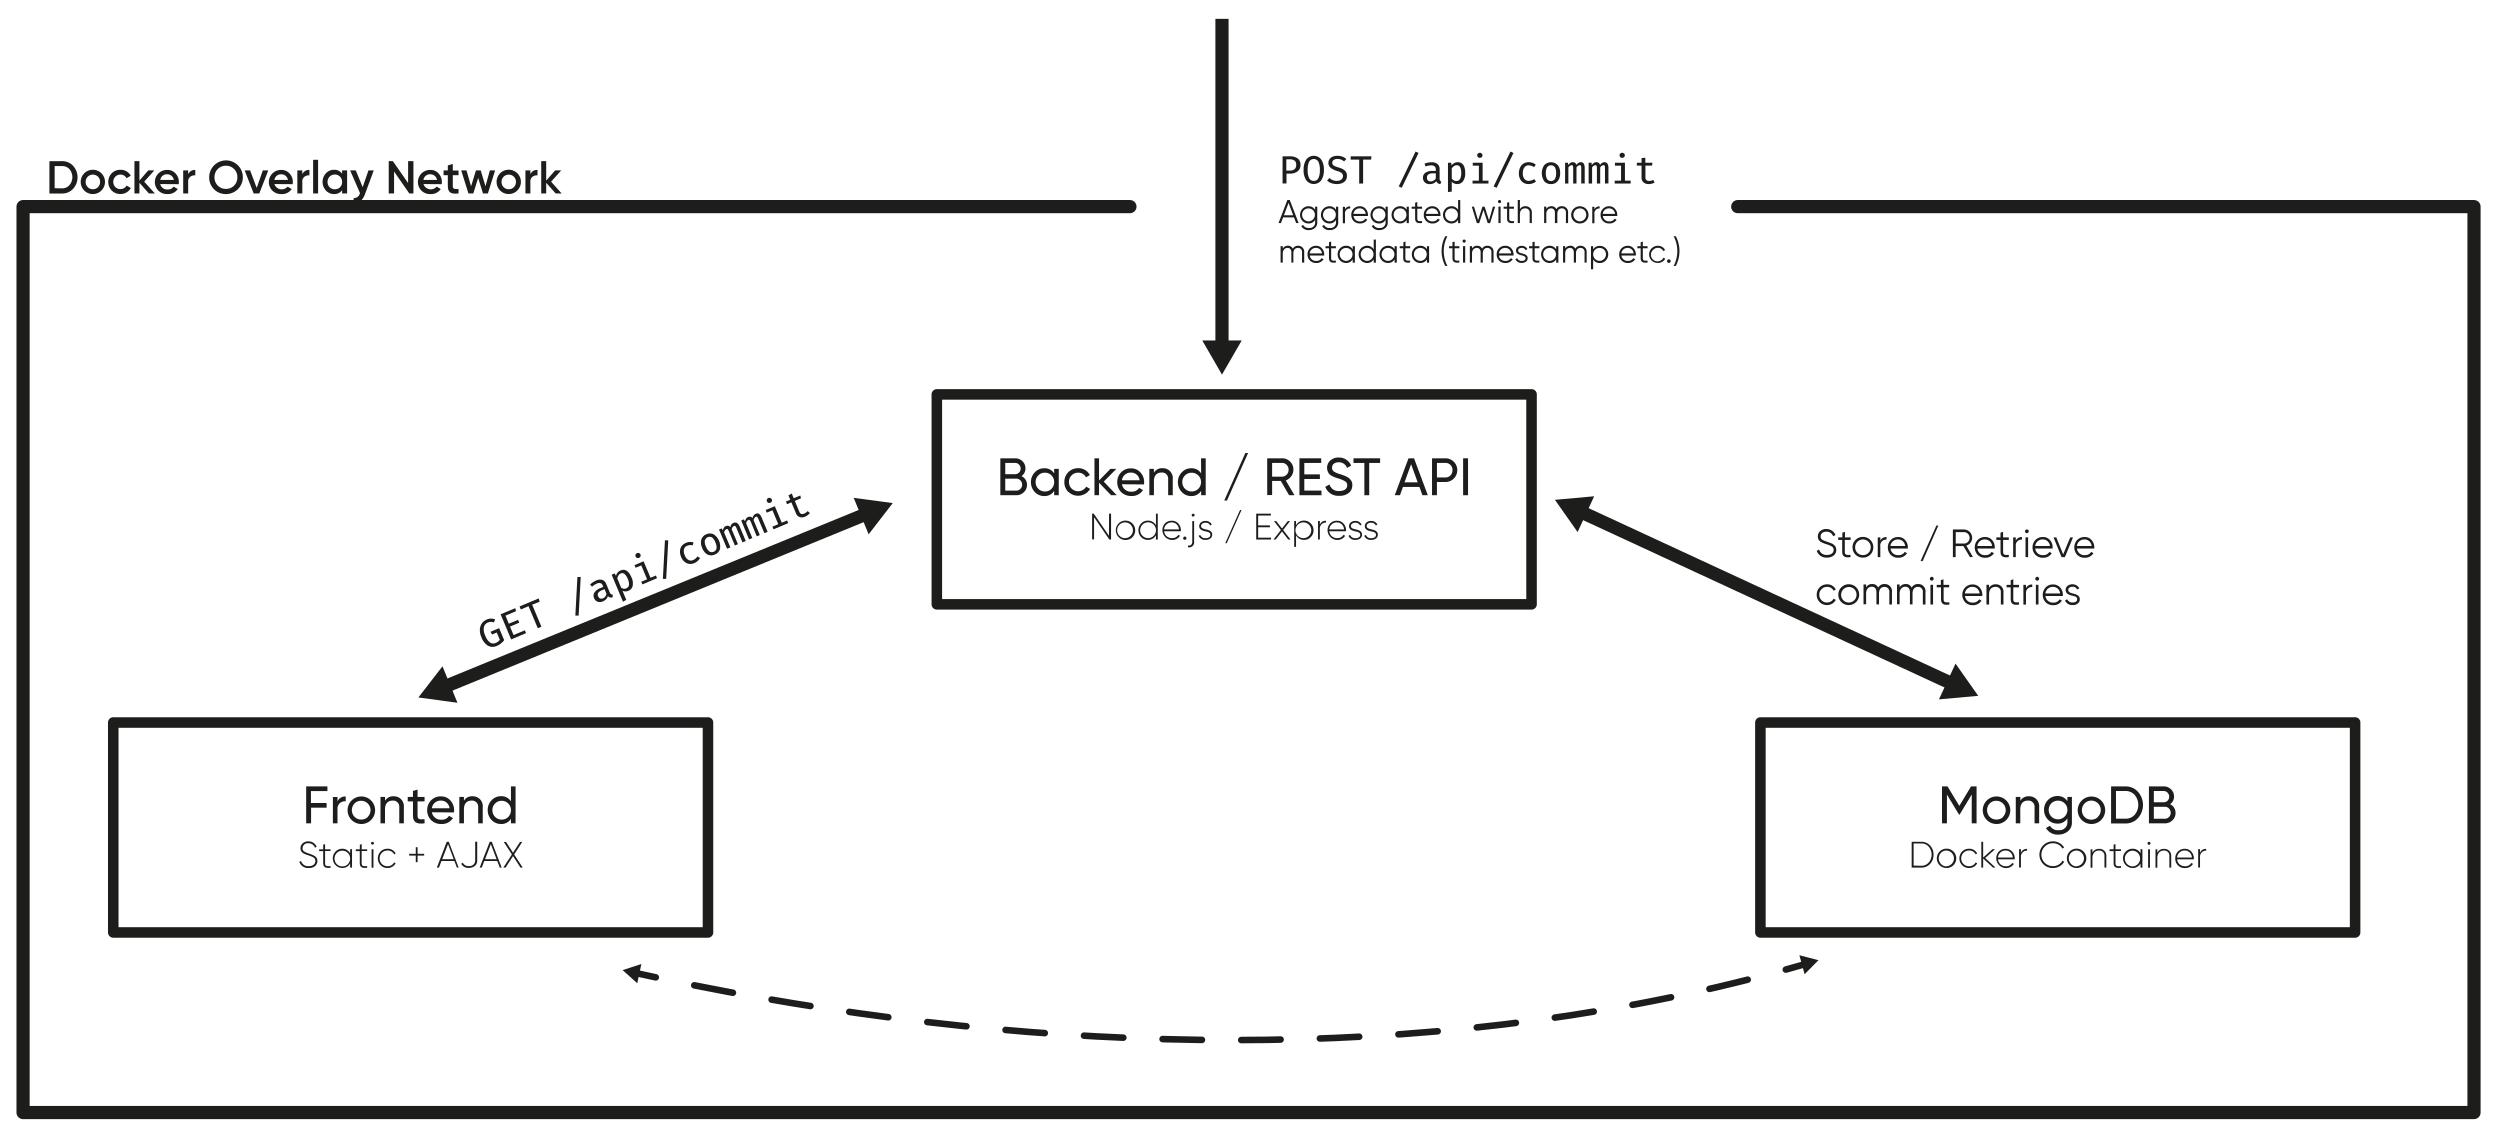 <svg xmlns="http://www.w3.org/2000/svg" viewBox="0 0 758.89 344.29"><title>page_3</title><g id="Seite_3" data-name="Seite 3"><g id="Backend"><path d="M311.75,147.16a3,3,0,0,1-.95,2.25,3.16,3.16,0,0,1-2.3.92h-4.84V139.12h4.48a3.08,3.08,0,0,1,2.23.88,2.93,2.93,0,0,1,.91,2.18,2.68,2.68,0,0,1-1.22,2.34A2.85,2.85,0,0,1,311.75,147.16Zm-6.6-6.64v3.42h3a1.66,1.66,0,0,0,1.67-1.71,1.6,1.6,0,0,0-.5-1.2,1.53,1.53,0,0,0-1.17-.51Zm3.35,8.41a1.77,1.77,0,0,0,1.77-1.82,1.71,1.71,0,0,0-.53-1.28,1.65,1.65,0,0,0-1.24-.53h-3.35v3.63Z" style="fill:#1d1d1b"/><path d="M320,142.32h1.39v8H320V149a3.36,3.36,0,0,1-3,1.58,3.86,3.86,0,0,1-2.87-1.21,4.22,4.22,0,0,1-1.18-3,4.15,4.15,0,0,1,1.18-3,3.84,3.84,0,0,1,2.87-1.23,3.36,3.36,0,0,1,3,1.58Zm-.81,6.05a2.82,2.82,0,0,0,.81-2.05,2.77,2.77,0,0,0-.81-2,2.72,2.72,0,0,0-2-.83,2.67,2.67,0,0,0-2,.83,2.74,2.74,0,0,0-.82,2,2.79,2.79,0,0,0,.82,2.05,2.7,2.7,0,0,0,2,.82A2.75,2.75,0,0,0,319.22,148.37Z" style="fill:#1d1d1b"/><path d="M324.29,149.33a4.09,4.09,0,0,1-1.2-3,4.12,4.12,0,0,1,4.2-4.2,3.83,3.83,0,0,1,3.54,2.09l-1.17.67a2.56,2.56,0,0,0-2.37-1.4,2.73,2.73,0,0,0-2,.81,2.81,2.81,0,0,0-.8,2,2.77,2.77,0,0,0,.8,2,2.83,2.83,0,0,0,4.43-.57l1.19.68a4.25,4.25,0,0,1-6.61.88Z" style="fill:#1d1d1b"/><path d="M339,150.33h-1.73l-3.65-3.8v3.8h-1.39V139.12h1.39v6.74l3.46-3.54h1.79l-3.82,3.88Z" style="fill:#1d1d1b"/><path d="M340.57,147a2.74,2.74,0,0,0,2.9,2.25,2.49,2.49,0,0,0,2.31-1.17l1.18.68a3.91,3.91,0,0,1-3.52,1.8,4.28,4.28,0,0,1-3.11-1.18,4.17,4.17,0,0,1-1.18-3,4.09,4.09,0,0,1,1.17-3,4,4,0,0,1,3-1.2,3.67,3.67,0,0,1,2.87,1.24,4.25,4.25,0,0,1,1.12,3,4.46,4.46,0,0,1-.05.63Zm0-1.22h5.35a2.54,2.54,0,0,0-2.58-2.32A2.66,2.66,0,0,0,340.57,145.75Z" style="fill:#1d1d1b"/><path d="M356,145.41v4.92h-1.4v-4.84a1.85,1.85,0,0,0-2-2.05c-1.39,0-2.32.85-2.32,2.64v4.25h-1.39v-8h1.39v1.16a2.8,2.8,0,0,1,2.59-1.36A3,3,0,0,1,356,145.41Z" style="fill:#1d1d1b"/><path d="M364.58,139.12H366v11.21h-1.39V149a3.38,3.38,0,0,1-3,1.58,3.82,3.82,0,0,1-2.86-1.21,4.18,4.18,0,0,1-1.19-3,4.11,4.11,0,0,1,1.19-3,3.81,3.81,0,0,1,2.86-1.23,3.38,3.38,0,0,1,3,1.58Zm-.82,9.25a2.83,2.83,0,0,0,.82-2.05,2.78,2.78,0,0,0-.82-2,2.89,2.89,0,0,0-4.05,0,2.78,2.78,0,0,0-.82,2,2.83,2.83,0,0,0,.82,2.05,2.91,2.91,0,0,0,4.05,0Z" style="fill:#1d1d1b"/><path d="M372.46,151.93h-.83l6.4-14.41h.83Z" style="fill:#1d1d1b"/><path d="M391.31,150.33,388.8,146h-2.64v4.29h-1.49V139.12h4.48a3.36,3.36,0,0,1,2.47,1,3.31,3.31,0,0,1,1,2.45,3.25,3.25,0,0,1-.66,2,3.42,3.42,0,0,1-1.66,1.27l2.64,4.48Zm-5.15-9.81v4.17h3a1.88,1.88,0,0,0,1.41-.61,2,2,0,0,0,.59-1.48,2,2,0,0,0-.59-1.48,1.87,1.87,0,0,0-1.41-.6Z" style="fill:#1d1d1b"/><path d="M395.93,148.92h5.21v1.41h-6.69V139.12h6.61v1.41h-5.13V144h4.73v1.4h-4.73Z" style="fill:#1d1d1b"/><path d="M402.3,147.78l1.28-.73a2.81,2.81,0,0,0,3,2c1.54,0,2.37-.69,2.37-1.73a1.35,1.35,0,0,0-.6-1.2,9.06,9.06,0,0,0-2-.85l-1.07-.35c-.24-.1-.56-.24-.93-.42a2.82,2.82,0,0,1-.81-.57,3,3,0,0,1,.32-4.18,3.72,3.72,0,0,1,2.49-.87,4,4,0,0,1,3.8,2.45l-1.25.72a2.56,2.56,0,0,0-2.55-1.72c-1.21,0-2,.63-2,1.66a1.3,1.3,0,0,0,.53,1.12,6.55,6.55,0,0,0,1.82.8l.66.21.59.22a6.18,6.18,0,0,1,1.12.53,2.57,2.57,0,0,1,.87.74,2.27,2.27,0,0,1,.56,1.68,2.89,2.89,0,0,1-1.08,2.35,4.31,4.31,0,0,1-2.8.86A4.2,4.2,0,0,1,402.3,147.78Z" style="fill:#1d1d1b"/><path d="M418.94,139.12v1.41h-3.31v9.8h-1.47v-9.8h-3.3v-1.41Z" style="fill:#1d1d1b"/><path d="M431.79,150.33l-.91-2.52h-5l-.91,2.52h-1.59l4.18-11.21h1.68l4.18,11.21Zm-5.44-3.91h4l-2-5.52Z" style="fill:#1d1d1b"/><path d="M438.77,139.12a3.6,3.6,0,1,1,0,7.2h-2.58v4H434.7V139.12Zm0,5.81a2,2,0,0,0,1.53-.62,2.25,2.25,0,0,0,.61-1.59,2.1,2.1,0,0,0-2.14-2.2h-2.58v4.41Z" style="fill:#1d1d1b"/><path d="M444.14,139.12h1.49v11.21h-1.49Z" style="fill:#1d1d1b"/><path d="M336.67,155.93h.6v7.84h-.53L332.11,157v6.74h-.59v-7.84H332l4.63,6.74Z" style="fill:#1d1d1b"/><path d="M339.57,163.05a2.84,2.84,0,0,1-.85-2.08,2.78,2.78,0,0,1,.85-2.07,2.84,2.84,0,0,1,2.1-.86A2.94,2.94,0,0,1,344.6,161a2.9,2.9,0,0,1-2.93,2.92A2.9,2.9,0,0,1,339.57,163.05Zm2.1.3a2.39,2.39,0,0,0,0-4.77,2.39,2.39,0,1,0,0,4.77Z" style="fill:#1d1d1b"/><path d="M350.89,155.93h.56v7.84h-.56v-1.3a2.65,2.65,0,0,1-2.41,1.42,2.82,2.82,0,0,1-2.06-.84,2.87,2.87,0,0,1-.84-2.08,2.81,2.81,0,0,1,.84-2.07,2.76,2.76,0,0,1,2.06-.86,2.64,2.64,0,0,1,2.41,1.43Zm-2.38,7.42a2.29,2.29,0,0,0,1.68-.69,2.4,2.4,0,1,0-1.68.69Z" style="fill:#1d1d1b"/><path d="M357.68,158.92a3,3,0,0,1,.78,2.07c0,.06,0,.21,0,.27h-5.07a2.27,2.27,0,0,0,.75,1.52,2.42,2.42,0,0,0,1.63.57,2.12,2.12,0,0,0,1.93-1l.5.29a2.76,2.76,0,0,1-2.45,1.27,3,3,0,0,1-2.13-5,2.78,2.78,0,0,1,2.09-.84A2.51,2.51,0,0,1,357.68,158.92Zm-3.58.26a2.27,2.27,0,0,0-.73,1.53h4.5a2.27,2.27,0,0,0-.71-1.56,2.1,2.1,0,0,0-1.47-.57A2.21,2.21,0,0,0,354.1,159.18Z" style="fill:#1d1d1b"/><path d="M359.3,163.73a.5.5,0,1,1,.71,0A.51.51,0,0,1,359.3,163.73Z" style="fill:#1d1d1b"/><path d="M361.92,158.17h.56v6.24a1.54,1.54,0,0,1-1.86,1.72v-.54c.86.09,1.3-.3,1.3-1.18Zm-.17-1.81c0-.56.92-.56.89,0S361.7,157,361.75,156.36Z" style="fill:#1d1d1b"/><path d="M365.78,160.64c1,.22,2.2.46,2.2,1.66,0,.93-.81,1.59-2,1.59a2.12,2.12,0,0,1-2.13-1.24l.48-.28a1.61,1.61,0,0,0,1.65,1c.84,0,1.45-.38,1.45-1s-.53-.87-1.2-1c-1-.23-2.2-.47-2.2-1.65a1.46,1.46,0,0,1,.53-1.13,2.09,2.09,0,0,1,1.38-.46,2,2,0,0,1,1.9,1.12l-.47.27a1.48,1.48,0,0,0-1.43-.85c-.77,0-1.35.42-1.35,1S365.11,160.47,365.78,160.64Z" style="fill:#1d1d1b"/><path d="M372.39,164.89h-.45l4.48-10.08h.45Z" style="fill:#1d1d1b"/><path d="M381.92,163.21h3.92v.56h-4.51v-7.84h4.45v.56h-3.86v3h3.58v.56h-3.58Z" style="fill:#1d1d1b"/><path d="M391.73,163.77h-.68l-1.9-2.44-1.89,2.44h-.68l2.24-2.88-2.11-2.72h.69l1.75,2.27,1.77-2.27h.68l-2.1,2.71Z" style="fill:#1d1d1b"/><path d="M397.88,158.9a2.78,2.78,0,0,1,.85,2.07,2.84,2.84,0,0,1-.85,2.08,2.78,2.78,0,0,1-2.05.84,2.65,2.65,0,0,1-2.41-1.42V166h-.56v-7.84h.56v1.3a2.64,2.64,0,0,1,2.41-1.43A2.73,2.73,0,0,1,397.88,158.9Zm-2.08,4.45a2.39,2.39,0,0,0,0-4.77,2.39,2.39,0,1,0,0,4.77Z" style="fill:#1d1d1b"/><path d="M400.65,159.27a1.85,1.85,0,0,1,1.87-1.18v.54a1.8,1.8,0,0,0-1.87,2v3.12h-.56v-5.6h.56Z" style="fill:#1d1d1b"/><path d="M407.82,158.92a3,3,0,0,1,.78,2.07c0,.06,0,.21,0,.27h-5.08a2.31,2.31,0,0,0,.75,1.52,2.42,2.42,0,0,0,1.63.57,2.12,2.12,0,0,0,1.93-1l.5.29a2.76,2.76,0,0,1-2.44,1.27,3,3,0,0,1-2.14-5,2.8,2.8,0,0,1,2.09-.84A2.51,2.51,0,0,1,407.82,158.92Zm-3.58.26a2.27,2.27,0,0,0-.73,1.53H408a2.32,2.32,0,0,0-.72-1.56,2.1,2.1,0,0,0-1.47-.57A2.23,2.23,0,0,0,404.24,159.18Z" style="fill:#1d1d1b"/><path d="M411.26,160.64c1,.22,2.2.46,2.2,1.66,0,.93-.81,1.59-2,1.59a2.1,2.1,0,0,1-2.12-1.24l.48-.28a1.59,1.59,0,0,0,1.64,1c.84,0,1.45-.38,1.45-1s-.53-.87-1.2-1c-1-.23-2.2-.47-2.2-1.65a1.46,1.46,0,0,1,.53-1.13,2.09,2.09,0,0,1,1.38-.46,2,2,0,0,1,1.9,1.12l-.47.27a1.47,1.47,0,0,0-1.43-.85c-.76,0-1.35.42-1.35,1S410.59,160.47,411.26,160.64Z" style="fill:#1d1d1b"/><path d="M416.06,160.64c1,.22,2.19.46,2.19,1.66,0,.93-.8,1.59-2,1.59a2.11,2.11,0,0,1-2.13-1.24l.48-.28a1.6,1.6,0,0,0,1.65,1c.84,0,1.44-.38,1.44-1s-.52-.87-1.2-1c-1-.23-2.19-.47-2.19-1.65a1.49,1.49,0,0,1,.52-1.13,2.09,2.09,0,0,1,1.38-.46,2,2,0,0,1,1.91,1.12l-.47.27a1.49,1.49,0,0,0-1.44-.85c-.76,0-1.34.42-1.34,1S415.38,160.47,416.06,160.64Z" style="fill:#1d1d1b"/><rect x="284.38" y="119.72" width="180.53" height="63.73" style="fill:none;stroke:#1d1d1b;stroke-linecap:round;stroke-linejoin:round;stroke-width:3.2px"/></g><g id="Frontend"><path d="M99.39,240.13h-5v3.63h4.75v1.41H94.43v4.76H92.94V238.72h6.45Z" style="fill:#1d1d1b"/><path d="M102.45,243.27a2.51,2.51,0,0,1,2.49-1.49v1.46a2.47,2.47,0,0,0-1.76.54,2.29,2.29,0,0,0-.73,1.9v4.25h-1.4v-8h1.4Z" style="fill:#1d1d1b"/><path d="M109.63,250.13a4.18,4.18,0,1,1,3-1.21A4.08,4.08,0,0,1,109.63,250.13Zm2-2.17a2.85,2.85,0,0,0-2-4.88,2.74,2.74,0,0,0-2,.81,2.94,2.94,0,0,0,0,4.07,2.74,2.74,0,0,0,2,.81A2.77,2.77,0,0,0,111.65,248Z" style="fill:#1d1d1b"/><path d="M122.59,245v4.92H121.2v-4.84a1.85,1.85,0,0,0-2-2.05c-1.4,0-2.33.85-2.33,2.64v4.25H115.5v-8h1.39v1.16a2.82,2.82,0,0,1,2.6-1.36A3,3,0,0,1,122.59,245Z" style="fill:#1d1d1b"/><path d="M128.88,243.27h-2.13v4.34c0,1.23.71,1.13,2.13,1.07v1.25c-2.43.32-3.52-.34-3.52-2.32v-4.34h-1.59v-1.35h1.59V240.1l1.39-.42v2.24h2.13Z" style="fill:#1d1d1b"/><path d="M131.1,246.57a2.73,2.73,0,0,0,2.9,2.25,2.47,2.47,0,0,0,2.3-1.17l1.19.68a3.92,3.92,0,0,1-3.52,1.8,4.28,4.28,0,0,1-3.11-1.18,4.17,4.17,0,0,1-1.18-3,4.09,4.09,0,0,1,1.17-3,4,4,0,0,1,3-1.2,3.67,3.67,0,0,1,2.87,1.24,4.25,4.25,0,0,1,1.12,3,4.46,4.46,0,0,1-.05.63Zm0-1.22h5.35a2.54,2.54,0,0,0-2.58-2.32A2.66,2.66,0,0,0,131.1,245.35Z" style="fill:#1d1d1b"/><path d="M146.54,245v4.92h-1.39v-4.84a1.85,1.85,0,0,0-2-2.05c-1.4,0-2.32.85-2.32,2.64v4.25h-1.4v-8h1.4v1.16a2.8,2.8,0,0,1,2.59-1.36A3,3,0,0,1,146.54,245Z" style="fill:#1d1d1b"/><path d="M155.1,238.72h1.4v11.21h-1.4v-1.38a3.35,3.35,0,0,1-3,1.58,3.86,3.86,0,0,1-2.87-1.21,4.22,4.22,0,0,1-1.18-3,4.15,4.15,0,0,1,1.18-3,3.84,3.84,0,0,1,2.87-1.23,3.35,3.35,0,0,1,3,1.58Zm-.81,9.25a2.82,2.82,0,0,0,.81-2.05,2.77,2.77,0,0,0-.81-2,2.72,2.72,0,0,0-2-.83,2.67,2.67,0,0,0-2,.83,2.74,2.74,0,0,0-.82,2,2.79,2.79,0,0,0,.82,2.05,2.7,2.7,0,0,0,2,.82A2.75,2.75,0,0,0,154.29,248Z" style="fill:#1d1d1b"/><path d="M90.87,261.64l.51-.3a2.23,2.23,0,0,0,2.35,1.58c1.27,0,2-.64,2-1.57a1.15,1.15,0,0,0-.49-1,6.11,6.11,0,0,0-1.53-.68l-.56-.18-.5-.19a4.5,4.5,0,0,1-.48-.23,2.37,2.37,0,0,1-.69-.61,1.84,1.84,0,0,1-.26-.95,1.91,1.91,0,0,1,.67-1.52,2.49,2.49,0,0,1,1.71-.59,2.64,2.64,0,0,1,2.52,1.65l-.51.28a2,2,0,0,0-2-1.35,1.56,1.56,0,0,0-1.77,1.51,1.08,1.08,0,0,0,.44.95,6,6,0,0,0,1.47.65c.44.14.77.27,1,.37a4.55,4.55,0,0,1,.78.41,1.59,1.59,0,0,1,.81,1.47,2,2,0,0,1-.71,1.57,2.83,2.83,0,0,1-1.87.58A2.79,2.79,0,0,1,90.87,261.64Z" style="fill:#1d1d1b"/><path d="M100.35,258.32H98.68V262c0,1,.53,1,1.67.9v.51c-1.51.22-2.24-.17-2.24-1.41v-3.64H96.88v-.55h1.23v-1.4l.57-.17v1.57h1.67Z" style="fill:#1d1d1b"/><path d="M106.29,257.77h.57v5.6h-.57V262.1a2.69,2.69,0,0,1-2.41,1.39,2.93,2.93,0,0,1-2-5,2.8,2.8,0,0,1,2-.85,2.69,2.69,0,0,1,2.41,1.39ZM103.93,263a2.25,2.25,0,0,0,1.67-.69,2.41,2.41,0,0,0,0-3.38,2.26,2.26,0,0,0-1.67-.7,2.32,2.32,0,0,0-1.7.7,2.44,2.44,0,0,0,0,3.38A2.32,2.32,0,0,0,103.93,263Z" style="fill:#1d1d1b"/><path d="M111.45,258.32h-1.67V262c0,1,.53,1,1.67.9v.51c-1.51.22-2.24-.17-2.24-1.41v-3.64H108v-.55h1.23v-1.4l.57-.17v1.57h1.67Z" style="fill:#1d1d1b"/><path d="M113.52,256a.45.45,0,0,1-.89,0C112.6,255.4,113.55,255.4,113.52,256Zm-.72,7.41v-5.6h.56v5.6Z" style="fill:#1d1d1b"/><path d="M115.54,262.65a3,3,0,0,1,0-4.17,2.87,2.87,0,0,1,2.11-.84,2.62,2.62,0,0,1,2.44,1.44l-.46.27a2.12,2.12,0,0,0-2-1.17,2.31,2.31,0,0,0-1.7.7,2.27,2.27,0,0,0-.68,1.69,2.32,2.32,0,0,0,2.38,2.38,2.21,2.21,0,0,0,2-1.16l.47.28a2.77,2.77,0,0,1-2.48,1.42A2.87,2.87,0,0,1,115.54,262.65Z" style="fill:#1d1d1b"/><path d="M128.76,259.18v.54h-2v2h-.55v-2h-2v-.54h2v-2h.55v2Z" style="fill:#1d1d1b"/><path d="M138.7,263.37l-.76-2H134l-.76,2h-.63l3-7.84h.62l3,7.84Zm-4.47-2.56h3.5L136,256.25Z" style="fill:#1d1d1b"/><path d="M140,262.18l.5-.3a1.77,1.77,0,0,0,1.84,1,1.68,1.68,0,0,0,1.91-1.7v-5.69h.61v5.69a2.07,2.07,0,0,1-.72,1.68,2.73,2.73,0,0,1-1.8.59A2.39,2.39,0,0,1,140,262.18Z" style="fill:#1d1d1b"/><path d="M151.71,263.37l-.76-2H147l-.76,2h-.63l3.05-7.84h.63l3,7.84Zm-4.46-2.56h3.49L149,256.25Z" style="fill:#1d1d1b"/><path d="M158.67,263.37H158l-2.27-3.5-2.26,3.5h-.69l2.61-4-2.47-3.8h.69l2.12,3.28,2.12-3.28h.68l-2.46,3.8Z" style="fill:#1d1d1b"/><rect x="34.38" y="219.32" width="180.53" height="63.73" style="fill:none;stroke:#1d1d1b;stroke-linecap:round;stroke-linejoin:round;stroke-width:3.2px"/></g><g id="DB"><path d="M600,238.72v11.21h-1.47v-8.76l-3.67,6.1h-.19L591,241.19v8.74h-1.49V238.72h1.68l3.57,5.92,3.56-5.92Z" style="fill:#1d1d1b"/><path d="M606,250.13a4.18,4.18,0,1,1,3-1.21A4.08,4.08,0,0,1,606,250.13Zm2-2.17a2.85,2.85,0,0,0-2-4.88,2.74,2.74,0,0,0-2,.81,2.94,2.94,0,0,0,0,4.07,2.74,2.74,0,0,0,2,.81A2.77,2.77,0,0,0,608.05,248Z" style="fill:#1d1d1b"/><path d="M619,245v4.92H617.6v-4.84a1.85,1.85,0,0,0-2-2.05c-1.4,0-2.33.85-2.33,2.64v4.25H611.9v-8h1.39v1.16a2.82,2.82,0,0,1,2.6-1.36A3,3,0,0,1,619,245Z" style="fill:#1d1d1b"/><path d="M627.57,241.92h1.37v7.67a3.33,3.33,0,0,1-1.2,2.75,4.39,4.39,0,0,1-2.88,1,4,4,0,0,1-3.79-2l1.22-.68A2.62,2.62,0,0,0,624.9,252a2.37,2.37,0,0,0,2.67-2.45v-1.14a3.38,3.38,0,0,1-3,1.6,3.9,3.9,0,0,1-2.9-1.21,4.12,4.12,0,0,1-1.18-3,4.07,4.07,0,0,1,1.18-2.95,3.9,3.9,0,0,1,2.9-1.21,3.37,3.37,0,0,1,3,1.58Zm-.82,1.94a2.92,2.92,0,0,0-4.06,0,2.91,2.91,0,0,0,0,4,2.85,2.85,0,0,0,4.88-2A2.72,2.72,0,0,0,626.75,243.86Z" style="fill:#1d1d1b"/><path d="M634.81,250.13a4.17,4.17,0,1,1,3-1.21A4.11,4.11,0,0,1,634.81,250.13Zm2-2.17a2.86,2.86,0,1,0-4.83-2,2.77,2.77,0,0,0,2.81,2.85A2.74,2.74,0,0,0,636.83,248Z" style="fill:#1d1d1b"/><path d="M645.2,238.72a5,5,0,0,1,3.79,1.63,6,6,0,0,1,0,8,5,5,0,0,1-3.79,1.62h-4.37V238.72Zm0,9.8a3.6,3.6,0,0,0,2.8-1.2,4.66,4.66,0,0,0,0-6,3.6,3.6,0,0,0-2.8-1.2h-2.88v8.39Z" style="fill:#1d1d1b"/><path d="M660.4,246.76a3,3,0,0,1-.94,2.25,3.2,3.2,0,0,1-2.31.92h-4.83V238.72h4.48a3,3,0,0,1,2.22.88,2.92,2.92,0,0,1,.92,2.18,2.68,2.68,0,0,1-1.22,2.34A2.86,2.86,0,0,1,660.4,246.76Zm-6.59-6.64v3.42h3a1.66,1.66,0,0,0,1.66-1.71,1.63,1.63,0,0,0-.49-1.2,1.55,1.55,0,0,0-1.17-.51Zm3.34,8.41a1.77,1.77,0,0,0,1.78-1.82,1.75,1.75,0,0,0-.53-1.28,1.67,1.67,0,0,0-1.25-.53h-3.34v3.63Z" style="fill:#1d1d1b"/><path d="M583.24,255.53a3.44,3.44,0,0,1,2.65,1.14,3.93,3.93,0,0,1,1.05,2.78,4,4,0,0,1-1.05,2.79,3.47,3.47,0,0,1-2.65,1.13H580.3v-7.84Zm0,7.28a2.9,2.9,0,0,0,2.24-1,3.69,3.69,0,0,0,0-4.78,2.87,2.87,0,0,0-2.24-1h-2.35v6.72Z" style="fill:#1d1d1b"/><path d="M588.8,262.65a2.95,2.95,0,1,1,4.17,0,3,3,0,0,1-4.17,0Zm2.09.3a2.39,2.39,0,0,0,0-4.77,2.32,2.32,0,0,0-1.69.7,2.44,2.44,0,0,0,0,3.38A2.31,2.31,0,0,0,590.89,263Z" style="fill:#1d1d1b"/><path d="M595.63,262.65a3,3,0,0,1,0-4.17,2.87,2.87,0,0,1,2.11-.84,2.61,2.61,0,0,1,2.44,1.44l-.46.27a2.11,2.11,0,0,0-2-1.17,2.3,2.3,0,0,0-1.69.7,2.28,2.28,0,0,0-.69,1.69,2.32,2.32,0,0,0,.69,1.7,2.28,2.28,0,0,0,1.69.68,2.21,2.21,0,0,0,2-1.16l.47.28a2.75,2.75,0,0,1-2.48,1.42A2.87,2.87,0,0,1,595.63,262.65Z" style="fill:#1d1d1b"/><path d="M605.75,263.37H605l-3-2.76v2.76h-.56v-7.84H602v4.78l2.83-2.54h.78l-3,2.68Z" style="fill:#1d1d1b"/><path d="M610.82,258.52a3,3,0,0,1,.77,2.07c0,.06,0,.21,0,.27h-5.07a2.23,2.23,0,0,0,.75,1.52,2.37,2.37,0,0,0,1.62.57,2.13,2.13,0,0,0,1.94-1l.49.29a2.74,2.74,0,0,1-2.44,1.27,3,3,0,0,1-2.14-5,2.8,2.8,0,0,1,2.1-.84A2.54,2.54,0,0,1,610.82,258.52Zm-3.59.26a2.26,2.26,0,0,0-.72,1.53H611a2.27,2.27,0,0,0-.72-1.56,2.06,2.06,0,0,0-1.46-.57A2.25,2.25,0,0,0,607.23,258.78Z" style="fill:#1d1d1b"/><path d="M613.46,258.87a1.87,1.87,0,0,1,1.87-1.18v.54a1.81,1.81,0,0,0-1.87,2v3.12h-.56v-5.6h.56Z" style="fill:#1d1d1b"/><path d="M620.27,262.32a4.05,4.05,0,0,1,2.92-6.92,3.85,3.85,0,0,1,2,.52,3.54,3.54,0,0,1,1.38,1.36l-.52.31a3,3,0,0,0-1.16-1.17,3.19,3.19,0,0,0-1.68-.44,3.35,3.35,0,0,0-2.5,1,3.47,3.47,0,0,0,2.5,5.94,3.22,3.22,0,0,0,2.86-1.65l.53.3a3.83,3.83,0,0,1-3.39,1.92A3.94,3.94,0,0,1,620.27,262.32Z" style="fill:#1d1d1b"/><path d="M628.28,262.65a2.95,2.95,0,1,1,4.17,0,3,3,0,0,1-4.17,0Zm2.09.3a2.39,2.39,0,0,0,0-4.77,2.32,2.32,0,0,0-1.69.7,2.44,2.44,0,0,0,0,3.38A2.31,2.31,0,0,0,630.37,263Z" style="fill:#1d1d1b"/><path d="M639.39,259.88v3.49h-.57v-3.49a1.55,1.55,0,0,0-1.65-1.7c-1.15,0-2,.79-2,2.23v3h-.56v-5.6h.56v1.06a2.1,2.1,0,0,1,2-1.19A2.07,2.07,0,0,1,639.39,259.88Z" style="fill:#1d1d1b"/><path d="M643.84,258.32h-1.67V262c0,1,.52,1,1.67.9v.51c-1.52.22-2.24-.17-2.24-1.41v-3.64h-1.24v-.55h1.24v-1.4l.57-.17v1.57h1.67Z" style="fill:#1d1d1b"/><path d="M649.77,257.77h.57v5.6h-.57V262.1a2.68,2.68,0,0,1-2.41,1.39,2.93,2.93,0,0,1-2.05-5,2.82,2.82,0,0,1,2.05-.85,2.68,2.68,0,0,1,2.41,1.39ZM647.41,263a2.39,2.39,0,0,0,0-4.77,2.32,2.32,0,0,0-1.69.7,2.38,2.38,0,0,0,1.69,4.07Z" style="fill:#1d1d1b"/><path d="M652.8,256a.45.45,0,0,1-.9,0C651.88,255.4,652.82,255.4,652.8,256Zm-.73,7.41v-5.6h.56v5.6Z" style="fill:#1d1d1b"/><path d="M659.09,259.88v3.49h-.57v-3.49a1.55,1.55,0,0,0-1.65-1.7c-1.15,0-2,.79-2,2.23v3h-.56v-5.6h.56v1.06a2.1,2.1,0,0,1,2-1.19A2.07,2.07,0,0,1,659.09,259.88Z" style="fill:#1d1d1b"/><path d="M665.18,258.52a3,3,0,0,1,.78,2.07c0,.06,0,.21,0,.27h-5.07a2.27,2.27,0,0,0,.75,1.52,2.42,2.42,0,0,0,1.63.57,2.12,2.12,0,0,0,1.93-1l.5.29a2.76,2.76,0,0,1-2.45,1.27,2.82,2.82,0,0,1-2.94-2.92,2.9,2.9,0,0,1,.8-2.09,2.82,2.82,0,0,1,2.1-.84A2.51,2.51,0,0,1,665.18,258.52Zm-3.58.26a2.27,2.27,0,0,0-.73,1.53h4.5a2.27,2.27,0,0,0-.71-1.56,2.1,2.1,0,0,0-1.47-.57A2.21,2.21,0,0,0,661.6,258.78Z" style="fill:#1d1d1b"/><path d="M667.83,258.87a1.85,1.85,0,0,1,1.87-1.18v.54a1.8,1.8,0,0,0-1.87,2v3.12h-.56v-5.6h.56Z" style="fill:#1d1d1b"/><rect x="534.38" y="219.32" width="180.53" height="63.73" style="fill:none;stroke:#1d1d1b;stroke-linecap:round;stroke-linejoin:round;stroke-width:3.2px"/></g><line x1="134.97" y1="208.46" x2="263.03" y2="155.99" style="fill:none;stroke:#1d1d1b;stroke-miterlimit:10;stroke-width:4px"/><polygon points="138.86 213.33 127 211.72 134.32 202.26 138.86 213.33" style="fill:#1d1d1b"/><polygon points="263.68 162.19 271 152.72 259.14 151.12 263.68 162.19" style="fill:#1d1d1b"/><path d="M148.12,196a5,5,0,0,1-2-2.6,5.16,5.16,0,0,1-.45-2.34,3.58,3.58,0,0,1,.62-1.85,3.38,3.38,0,0,1,1.43-1.13,3.46,3.46,0,0,1,1.32-.3,3.25,3.25,0,0,1,1.25.24l-.36.93a2.61,2.61,0,0,0-.92-.17,2.31,2.31,0,0,0-.9.19,2,2,0,0,0-1.21,1.37,4,4,0,0,0,.39,2.57,4.6,4.6,0,0,0,1.46,2.13,1.77,1.77,0,0,0,1.76.12,2.91,2.91,0,0,0,1.22-.93l-.93-2.22-1.42.59-.49-.82,2.63-1.1,1.53,3.66a5.82,5.82,0,0,1-1,1,4.75,4.75,0,0,1-1.26.73A2.9,2.9,0,0,1,148.12,196Z" style="fill:#1d1d1b"/><path d="M153.45,186.88l1,2.45,2.81-1.18.36.87-2.81,1.18,1.08,2.57,3.43-1.44.36.87-4.52,1.9-3.2-7.63,4.45-1.86.23.92Z" style="fill:#1d1d1b"/><path d="M161.54,183.55l2.81,6.7-1.1.46-2.81-6.7-2.35,1-.38-.92,5.82-2.44.27,1Z" style="fill:#1d1d1b"/><path d="M175.65,186.86l-1,0,.63-11.71,1,0Z" style="fill:#1d1d1b"/><path d="M185.53,180.38a.65.65,0,0,0,.46.09l0,.84a1.35,1.35,0,0,1-1.47-.35,2.25,2.25,0,0,1-.53.94,2.8,2.8,0,0,1-1,.65,2.1,2.1,0,0,1-1.6.1,1.92,1.92,0,0,1-1.06-1.1,1.74,1.74,0,0,1,.13-1.7,3.87,3.87,0,0,1,1.83-1.35l.84-.35-.18-.44a1.06,1.06,0,0,0-.7-.7,1.67,1.67,0,0,0-1.1.15,5.28,5.28,0,0,0-1.42.94l-.6-.65a6.08,6.08,0,0,1,1.81-1.22,2.7,2.7,0,0,1,1.89-.2,2,2,0,0,1,1.16,1.17l1.14,2.72A1,1,0,0,0,185.53,180.38Zm-1.8.72a1.88,1.88,0,0,0,.37-.84l-.59-1.42-.78.33a2.36,2.36,0,0,0-1.16.84,1.09,1.09,0,0,0,0,1,1.12,1.12,0,0,0,.59.66,1.18,1.18,0,0,0,.91-.06A1.7,1.7,0,0,0,183.73,181.1Z" style="fill:#1d1d1b"/><path d="M191.72,175.33a4.12,4.12,0,0,1,.34,2.46,2.06,2.06,0,0,1-1.31,1.54,2.13,2.13,0,0,1-1.8,0l1.16,2.75-1,.58-3.44-8.2.92-.38.41.75a2.3,2.3,0,0,1,.47-1,2.16,2.16,0,0,1,.86-.64C189.73,172.57,190.86,173.3,191.72,175.33Zm-4-.63a2.76,2.76,0,0,0-.34.9l1.18,2.82a1.8,1.8,0,0,0,.77.28,1.44,1.44,0,0,0,.79-.11,1.27,1.27,0,0,0,.81-1,3.45,3.45,0,0,0-.35-1.81,3.81,3.81,0,0,0-1-1.54,1.1,1.1,0,0,0-1.18-.15A1.45,1.45,0,0,0,187.73,174.7Z" style="fill:#1d1d1b"/><path d="M195.36,170.38l2.11,5,1.63-.68.34.81L195,177.4l-.34-.81,1.77-.74-1.77-4.22-1.72.72-.33-.8ZM194,167.9a.78.78,0,0,1,.42.42.76.76,0,0,1,0,.59.85.85,0,0,1-.46.43.76.76,0,0,1-.61,0,.74.74,0,0,1-.41-.42.72.72,0,0,1,0-.59.75.75,0,0,1,.44-.43A.79.79,0,0,1,194,167.9Z" style="fill:#1d1d1b"/><path d="M202.22,175.71h-1l.63-11.72,1,.05Z" style="fill:#1d1d1b"/><path d="M211.71,168.9l.79.47a3.36,3.36,0,0,1-.71.91,3.55,3.55,0,0,1-1,.64,2.82,2.82,0,0,1-2.39,0,3.4,3.4,0,0,1-1.65-1.89,4,4,0,0,1-.34-1.73,2.86,2.86,0,0,1,.5-1.51,3,3,0,0,1,1.33-1,3.24,3.24,0,0,1,2.27-.13l-.21.89a2.76,2.76,0,0,0-1.68.11,1.58,1.58,0,0,0-1,1.07,2.82,2.82,0,0,0,.25,1.84A2.63,2.63,0,0,0,209,170a1.66,1.66,0,0,0,1.43,0A3,3,0,0,0,211.71,168.9Z" style="fill:#1d1d1b"/><path d="M216.68,162.23a4.4,4.4,0,0,1,1.86,4.46,2.47,2.47,0,0,1-1.54,1.63,2.53,2.53,0,0,1-2.25,0,3.68,3.68,0,0,1-1.6-2,3.77,3.77,0,0,1-.26-2.51,2.53,2.53,0,0,1,1.56-1.64A2.49,2.49,0,0,1,216.68,162.23Zm-2.74,1.83a3.36,3.36,0,0,0,.34,1.82,3.48,3.48,0,0,0,1.05,1.51,1.34,1.34,0,0,0,1.32.09,1.32,1.32,0,0,0,.85-1,3.36,3.36,0,0,0-.34-1.82,3.41,3.41,0,0,0-1-1.51,1.47,1.47,0,0,0-2.17.91Z" style="fill:#1d1d1b"/><path d="M224.56,159.89l1.82,4.33-1,.41-1.76-4.18a2.5,2.5,0,0,0-.39-.73.34.34,0,0,0-.43-.06,1.29,1.29,0,0,0-.68,1.05l1.89,4.49-.93.39-1.76-4.18a2.65,2.65,0,0,0-.39-.73.37.37,0,0,0-.43-.06,1.29,1.29,0,0,0-.68,1.06l1.89,4.49-1,.4-2.45-5.83.81-.34.35.62a2.76,2.76,0,0,1,.33-.83,1.23,1.23,0,0,1,.6-.49,1.06,1.06,0,0,1,1.35.33,2.15,2.15,0,0,1,.33-.81,1.42,1.42,0,0,1,.63-.49C223.49,158.41,224.1,158.79,224.56,159.89Z" style="fill:#1d1d1b"/><path d="M231.2,157.1l1.82,4.34-1,.4-1.76-4.18a2.65,2.65,0,0,0-.39-.73.37.37,0,0,0-.43-.06,1.31,1.31,0,0,0-.68,1.06l1.89,4.49-.93.39L228,158.62a2.55,2.55,0,0,0-.39-.72.34.34,0,0,0-.43-.06,1.27,1.27,0,0,0-.68,1l1.88,4.49-1,.41L225,158l.81-.34.35.62a2.56,2.56,0,0,1,.33-.83,1.2,1.2,0,0,1,.6-.5,1.08,1.08,0,0,1,1.35.33,2.17,2.17,0,0,1,.33-.8,1.44,1.44,0,0,1,.63-.5C230.13,155.62,230.74,156,231.2,157.1Z" style="fill:#1d1d1b"/><path d="M235.2,153.67l2.11,5,1.62-.68.34.81-4.46,1.87-.34-.81,1.78-.74-1.77-4.22-1.72.72-.34-.81Zm-1.33-2.48a.75.75,0,0,1,.41.41.74.74,0,0,1,0,.6.78.78,0,0,1-.45.42.81.81,0,0,1-.61,0,.77.77,0,0,1-.42-.43.76.76,0,0,1,0-.59.79.79,0,0,1,.44-.42A.81.81,0,0,1,233.87,151.19Z" style="fill:#1d1d1b"/><path d="M245.23,156.33a3.79,3.79,0,0,1-.82.49,2.23,2.23,0,0,1-1.7.12,1.86,1.86,0,0,1-1.08-1.1l-1.41-3.35-1.31.56-.34-.8,1.32-.55-.55-1.32,1-.57.6,1.44,2-.84.2.85-1.87.79,1.39,3.33a1.08,1.08,0,0,0,.56.62,1.31,1.31,0,0,0,.92-.11,2.49,2.49,0,0,0,1-.74l.7.55A2.64,2.64,0,0,1,245.23,156.33Z" style="fill:#1d1d1b"/><line x1="370.94" y1="5.72" x2="370.94" y2="105.11" style="fill:none;stroke:#1d1d1b;stroke-miterlimit:10;stroke-width:4px"/><polygon points="364.96 103.36 370.94 113.72 376.93 103.36 364.96 103.36" style="fill:#1d1d1b"/><path d="M393.86,52.05a3.8,3.8,0,0,1-2.34.65h-1v3h-1.19V47.46h2.19a3.87,3.87,0,0,1,2.4.64,2.25,2.25,0,0,1,.85,1.92A2.38,2.38,0,0,1,393.86,52.05Zm-.9-3.29a2.17,2.17,0,0,0-1.37-.39h-1.12v3.41h1.11a2.18,2.18,0,0,0,1.38-.4,1.65,1.65,0,0,0,.5-1.36A1.54,1.54,0,0,0,393,48.76Z" style="fill:#1d1d1b"/><path d="M401.09,54.7a2.84,2.84,0,0,1-4.58,0,5.36,5.36,0,0,1-.79-3.11,5.48,5.48,0,0,1,.79-3.13,2.83,2.83,0,0,1,4.58,0,5.47,5.47,0,0,1,.79,3.14A5.4,5.4,0,0,1,401.09,54.7Zm-.88-5.6a1.61,1.61,0,0,0-2.82,0,5.58,5.58,0,0,0-.44,2.51,5.35,5.35,0,0,0,.45,2.48,1.51,1.51,0,0,0,1.4.82,1.49,1.49,0,0,0,1.41-.82,5.52,5.52,0,0,0,.44-2.49A5.54,5.54,0,0,0,400.21,49.1Z" style="fill:#1d1d1b"/><path d="M408.54,54.69a2.49,2.49,0,0,1-1.06.87,4.2,4.2,0,0,1-1.66.31,4.76,4.76,0,0,1-1.69-.28,3.51,3.51,0,0,1-1.27-.79l.68-.77a3.2,3.2,0,0,0,2.29.88,2.15,2.15,0,0,0,1.3-.38,1.24,1.24,0,0,0,.53-1.07,1.35,1.35,0,0,0-.16-.67,1.24,1.24,0,0,0-.53-.47,4.9,4.9,0,0,0-1.07-.41,5.7,5.7,0,0,1-2-1,1.82,1.82,0,0,1-.65-1.47,1.94,1.94,0,0,1,.35-1.13,2.24,2.24,0,0,1,1-.77A3.4,3.4,0,0,1,406,47.3a4,4,0,0,1,1.49.25,3.69,3.69,0,0,1,1.2.72L408,49a2.91,2.91,0,0,0-2-.75,2,2,0,0,0-1.14.3,1,1,0,0,0-.45.85.89.89,0,0,0,.19.59,1.72,1.72,0,0,0,.61.45,8.52,8.52,0,0,0,1.22.43,4.73,4.73,0,0,1,1.8.9,2,2,0,0,1,.63,1.62A2.28,2.28,0,0,1,408.54,54.69Z" style="fill:#1d1d1b"/><path d="M413.78,48.45v7.27h-1.19V48.45H410v-1h6.32l-.12,1Z" style="fill:#1d1d1b"/><path d="M425.51,57l-.92-.41L429.7,46l.91.44Z" style="fill:#1d1d1b"/><path d="M437.12,54.82a.77.77,0,0,0,.39.26l-.27.79A1.37,1.37,0,0,1,436,55a2.13,2.13,0,0,1-.85.66,2.83,2.83,0,0,1-1.14.23,2.07,2.07,0,0,1-1.51-.54,1.87,1.87,0,0,1-.55-1.42,1.74,1.74,0,0,1,.77-1.52,3.92,3.92,0,0,1,2.21-.53h.91v-.47a1.08,1.08,0,0,0-.37-.92,1.72,1.72,0,0,0-1.08-.29,5.2,5.2,0,0,0-1.66.32l-.3-.84a6.23,6.23,0,0,1,2.13-.42,2.69,2.69,0,0,1,1.82.55,1.93,1.93,0,0,1,.62,1.53v3A1,1,0,0,0,437.12,54.82Zm-1.93,0a1.84,1.84,0,0,0,.66-.64V52.62H435a2.35,2.35,0,0,0-1.4.32,1.12,1.12,0,0,0-.44,1,1.14,1.14,0,0,0,.29.84,1.18,1.18,0,0,0,.86.29A1.73,1.73,0,0,0,435.19,54.79Z" style="fill:#1d1d1b"/><path d="M444.78,52.56a4.15,4.15,0,0,1-.63,2.4,2.07,2.07,0,0,1-1.8.91,2.15,2.15,0,0,1-1.66-.71v3l-1.15.14V49.4h1l.08.85a2.36,2.36,0,0,1,.83-.75,2.23,2.23,0,0,1,1-.26C444,49.24,444.78,50.35,444.78,52.56Zm-3.42-2.13a2.64,2.64,0,0,0-.67.7v3.06a2,2,0,0,0,.6.56,1.54,1.54,0,0,0,.77.19,1.24,1.24,0,0,0,1.12-.58,3.4,3.4,0,0,0,.38-1.8,3.74,3.74,0,0,0-.34-1.82,1.09,1.09,0,0,0-1-.58A1.4,1.4,0,0,0,441.36,50.43Z" style="fill:#1d1d1b"/><path d="M450.06,49.4v5.45h1.77v.87H447v-.87h1.92V50.28h-1.86V49.4Zm-.27-2.8a.74.74,0,0,1,.23.54.75.75,0,0,1-.23.56.79.79,0,0,1-.58.21.8.8,0,0,1-.57-.21.75.75,0,0,1-.22-.56.73.73,0,0,1,.22-.54.86.86,0,0,1,1.15,0Z" style="fill:#1d1d1b"/><path d="M454.32,57l-.92-.41L458.51,46l.91.44Z" style="fill:#1d1d1b"/><path d="M465.71,54.36l.54.74a3.33,3.33,0,0,1-1,.56,3.44,3.44,0,0,1-1.17.21,2.83,2.83,0,0,1-2.22-.89,3.45,3.45,0,0,1-.79-2.39,4,4,0,0,1,.36-1.72,2.69,2.69,0,0,1,1-1.19,3,3,0,0,1,1.62-.44,3.32,3.32,0,0,1,2.15.76l-.54.74a2.88,2.88,0,0,0-1.6-.55,1.57,1.57,0,0,0-1.31.61,2.77,2.77,0,0,0-.49,1.79,2.56,2.56,0,0,0,.49,1.74,1.63,1.63,0,0,0,1.31.57A2.9,2.9,0,0,0,465.71,54.36Z" style="fill:#1d1d1b"/><path d="M472.88,50.13a3.8,3.8,0,0,1,.71,2.43,3.71,3.71,0,0,1-.73,2.41,2.48,2.48,0,0,1-2.05.9,2.53,2.53,0,0,1-2.06-.88,4.4,4.4,0,0,1,0-4.84,2.81,2.81,0,0,1,4.12,0Zm-3.24.63a3.31,3.31,0,0,0-.39,1.81,3.4,3.4,0,0,0,.38,1.8,1.47,1.47,0,0,0,2.36,0,3.44,3.44,0,0,0,.38-1.81,3.4,3.4,0,0,0-.38-1.8,1.47,1.47,0,0,0-2.35,0Z" style="fill:#1d1d1b"/><path d="M481.05,51v4.7H480V51.19a2.54,2.54,0,0,0-.08-.82.34.34,0,0,0-.37-.23,1.31,1.31,0,0,0-1,.71v4.87h-1V51.19a2.87,2.87,0,0,0-.08-.82.36.36,0,0,0-.38-.23,1.29,1.29,0,0,0-1,.71v4.87h-1V49.4h.88l.08.71a2.53,2.53,0,0,1,.62-.64,1.26,1.26,0,0,1,.75-.23,1.07,1.07,0,0,1,1.12.83,2.28,2.28,0,0,1,.62-.62,1.39,1.39,0,0,1,.77-.21C480.63,49.24,481.05,49.84,481.05,51Z" style="fill:#1d1d1b"/><path d="M488.25,51v4.7H487.2V51.19a3,3,0,0,0-.07-.82.36.36,0,0,0-.38-.23,1.31,1.31,0,0,0-1,.71v4.87h-1V51.19a2.87,2.87,0,0,0-.08-.82.36.36,0,0,0-.38-.23,1.29,1.29,0,0,0-1,.71v4.87h-1.05V49.4h.88l.08.71a2.53,2.53,0,0,1,.62-.64,1.26,1.26,0,0,1,.75-.23,1.07,1.07,0,0,1,1.12.83,2.28,2.28,0,0,1,.62-.62,1.39,1.39,0,0,1,.77-.21C487.83,49.24,488.25,49.84,488.25,51Z" style="fill:#1d1d1b"/><path d="M493.26,49.4v5.45H495v.87h-4.84v-.87h1.92V50.28h-1.86V49.4ZM493,46.6a.73.73,0,0,1,.22.54.75.75,0,0,1-.22.56.89.89,0,0,1-1.15,0,.75.75,0,0,1-.22-.56.73.73,0,0,1,.22-.54.86.86,0,0,1,1.15,0Z" style="fill:#1d1d1b"/><path d="M501.48,55.74a3.4,3.4,0,0,1-1,.13,2.25,2.25,0,0,1-1.61-.54,1.89,1.89,0,0,1-.57-1.44V50.26h-1.43V49.4h1.43V48l1.15-.13V49.4h2.17l-.14.86h-2v3.62a1,1,0,0,0,.28.78,1.28,1.28,0,0,0,.89.26,2.54,2.54,0,0,0,1.2-.3l.43.78A3.06,3.06,0,0,1,501.48,55.74Z" style="fill:#1d1d1b"/><path d="M393.46,67.72,392.81,66h-3.32l-.65,1.71h-.74l2.69-7h.72l2.69,7Zm-3.72-2.37h2.82l-1.41-3.75Z" style="fill:#1d1d1b"/><path d="M399.2,62.73h.66v4.79a2.1,2.1,0,0,1-.74,1.7,2.67,2.67,0,0,1-1.77.62A2.4,2.4,0,0,1,395,68.62l.58-.33a1.8,1.8,0,0,0,1.79.91,1.64,1.64,0,0,0,1.85-1.68v-.78a2.24,2.24,0,0,1-2,1.1,2.49,2.49,0,0,1-1.83-.76,2.67,2.67,0,0,1,0-3.71,2.49,2.49,0,0,1,1.83-.76,2.24,2.24,0,0,1,2,1.1Zm-2,4.47a2,2,0,0,0,1.4-3.37,2,2,0,0,0-2.8,0,2,2,0,0,0,1.4,3.37Z" style="fill:#1d1d1b"/><path d="M405.56,62.73h.66v4.79a2.1,2.1,0,0,1-.74,1.7,2.67,2.67,0,0,1-1.77.62,2.4,2.4,0,0,1-2.37-1.22l.58-.33a1.8,1.8,0,0,0,1.79.91,1.64,1.64,0,0,0,1.85-1.68v-.78a2.24,2.24,0,0,1-2,1.1,2.49,2.49,0,0,1-1.83-.76,2.67,2.67,0,0,1,0-3.71,2.49,2.49,0,0,1,1.83-.76,2.24,2.24,0,0,1,2,1.1Zm-2,4.47a2,2,0,0,0,1.4-3.37,2,2,0,0,0-2.8,0,2,2,0,0,0,1.4,3.37Z" style="fill:#1d1d1b"/><path d="M408.28,63.56a1.62,1.62,0,0,1,1.58-.91v.64A1.47,1.47,0,0,0,408.28,65v2.77h-.66v-5h.66Z" style="fill:#1d1d1b"/><path d="M414.56,63.4a2.71,2.71,0,0,1,.69,1.85c0,.07,0,.18,0,.31h-4.39a1.87,1.87,0,0,0,2,1.64,1.75,1.75,0,0,0,1.61-.84l.58.34a2.52,2.52,0,0,1-2.2,1.14,2.6,2.6,0,0,1-1.92-.74,2.52,2.52,0,0,1-.74-1.87,2.56,2.56,0,0,1,.73-1.87,2.51,2.51,0,0,1,1.88-.75A2.23,2.23,0,0,1,414.56,63.4Zm-3.72,1.52h3.73a1.86,1.86,0,0,0-.61-1.23,1.79,1.79,0,0,0-1.19-.44A1.87,1.87,0,0,0,410.84,64.92Z" style="fill:#1d1d1b"/><path d="M420.6,62.73h.66v4.79a2.1,2.1,0,0,1-.74,1.7,2.67,2.67,0,0,1-1.77.62,2.4,2.4,0,0,1-2.37-1.22l.58-.33a1.8,1.8,0,0,0,1.79.91,1.64,1.64,0,0,0,1.85-1.68v-.78a2.24,2.24,0,0,1-2,1.1,2.49,2.49,0,0,1-1.83-.76,2.67,2.67,0,0,1,0-3.71,2.49,2.49,0,0,1,1.83-.76,2.24,2.24,0,0,1,2,1.1Zm-2,4.47a2,2,0,0,0,1.4-3.37,2,2,0,0,0-2.8,0,2,2,0,0,0,1.4,3.37Z" style="fill:#1d1d1b"/><path d="M427,62.73h.66v5H427v-1a2.24,2.24,0,0,1-2,1.1,2.49,2.49,0,0,1-1.83-.76,2.67,2.67,0,0,1,0-3.71,2.49,2.49,0,0,1,1.83-.76,2.24,2.24,0,0,1,2,1.1Zm-2,4.47a2,2,0,0,0,1.4-3.37,2,2,0,0,0-2.8,0A2,2,0,0,0,425,67.2Z" style="fill:#1d1d1b"/><path d="M431.67,63.37h-1.44v3c0,.85.48.78,1.44.74v.58c-1.4.21-2.1-.17-2.1-1.32v-3h-1.05v-.64h1.05v-1.2l.66-.2v1.4h1.44Z" style="fill:#1d1d1b"/><path d="M436.57,63.4a2.71,2.71,0,0,1,.69,1.85c0,.07,0,.18,0,.31h-4.39a1.87,1.87,0,0,0,2,1.64,1.75,1.75,0,0,0,1.61-.84l.58.34a2.52,2.52,0,0,1-2.2,1.14,2.6,2.6,0,0,1-1.92-.74,2.52,2.52,0,0,1-.74-1.87,2.56,2.56,0,0,1,.73-1.87,2.51,2.51,0,0,1,1.88-.75A2.23,2.23,0,0,1,436.57,63.4Zm-3.72,1.52h3.73a1.86,1.86,0,0,0-.61-1.23,1.79,1.79,0,0,0-1.19-.44A1.87,1.87,0,0,0,432.85,64.92Z" style="fill:#1d1d1b"/><path d="M442.61,60.73h.66v7h-.66v-1a2.24,2.24,0,0,1-2,1.1,2.49,2.49,0,0,1-1.83-.76,2.67,2.67,0,0,1,0-3.71,2.49,2.49,0,0,1,1.83-.76,2.24,2.24,0,0,1,2,1.1Zm-2,6.47a2,2,0,0,0,1.4-3.37,2,2,0,0,0-2.8,0,2,2,0,0,0,1.4,3.37Z" style="fill:#1d1d1b"/><path d="M453.19,62.73h.68l-1.54,5h-.72l-1.29-4-1.29,4h-.72l-1.54-5h.68l1.23,4.14L450,62.73h.66L452,66.87Z" style="fill:#1d1d1b"/><path d="M454.86,61.53a.48.48,0,1,1,.68,0A.48.48,0,0,1,454.86,61.53Zm0,6.19v-5h.66v5Z" style="fill:#1d1d1b"/><path d="M459.58,63.37h-1.44v3c0,.85.48.78,1.44.74v.58c-1.4.21-2.1-.17-2.1-1.32v-3h-1.05v-.64h1.05v-1.2l.66-.2v1.4h1.44Z" style="fill:#1d1d1b"/><path d="M465,64.66v3.06h-.66V64.66A1.26,1.26,0,0,0,463,63.25c-1,0-1.62.59-1.62,1.86v2.61h-.66v-7h.66v2.78a1.84,1.84,0,0,1,1.68-.9A1.87,1.87,0,0,1,465,64.66Z" style="fill:#1d1d1b"/><path d="M476,64.61v3.11h-.66V64.61a1.19,1.19,0,0,0-1.21-1.36c-.83,0-1.39.54-1.39,1.71v2.76H472V64.61c0-.88-.45-1.36-1.17-1.36s-1.44.55-1.44,1.71v2.76h-.66v-5h.66v.73a1.71,1.71,0,0,1,1.53-.85,1.54,1.54,0,0,1,1.52.91,1.76,1.76,0,0,1,1.62-.91A1.81,1.81,0,0,1,476,64.61Z" style="fill:#1d1d1b"/><path d="M479.57,67.84a2.58,2.58,0,0,1-1.87-.75,2.66,2.66,0,0,1,0-3.72,2.67,2.67,0,0,1,3.73,0,2.63,2.63,0,0,1,0,3.72A2.56,2.56,0,0,1,479.57,67.84Zm0-.64a2,2,0,0,0,1.4-3.37,2,2,0,0,0-2.8,0,2,2,0,0,0,1.4,3.37Z" style="fill:#1d1d1b"/><path d="M484,63.56a1.62,1.62,0,0,1,1.58-.91v.64A1.47,1.47,0,0,0,484,65v2.77h-.66v-5H484Z" style="fill:#1d1d1b"/><path d="M490.24,63.4a2.71,2.71,0,0,1,.69,1.85c0,.07,0,.18,0,.31h-4.39a1.87,1.87,0,0,0,2,1.64,1.75,1.75,0,0,0,1.61-.84l.58.34a2.52,2.52,0,0,1-2.2,1.14,2.6,2.6,0,0,1-1.92-.74,2.52,2.52,0,0,1-.74-1.87,2.56,2.56,0,0,1,.73-1.87,2.51,2.51,0,0,1,1.88-.75A2.23,2.23,0,0,1,490.24,63.4Zm-3.72,1.52h3.73a1.86,1.86,0,0,0-.61-1.23,1.79,1.79,0,0,0-1.19-.44A1.87,1.87,0,0,0,486.52,64.92Z" style="fill:#1d1d1b"/><path d="M395.9,76.61v3.11h-.66V76.61A1.2,1.2,0,0,0,394,75.25c-.83,0-1.39.54-1.39,1.71v2.76H392V76.61c0-.88-.45-1.36-1.17-1.36s-1.44.55-1.44,1.71v2.76h-.66v-5h.66v.73a1.71,1.71,0,0,1,1.53-.85,1.54,1.54,0,0,1,1.52.91,1.76,1.76,0,0,1,1.62-.91A1.82,1.82,0,0,1,395.9,76.61Z" style="fill:#1d1d1b"/><path d="M401.28,75.4a2.71,2.71,0,0,1,.69,1.85c0,.07,0,.18,0,.31h-4.39a1.87,1.87,0,0,0,2,1.64,1.75,1.75,0,0,0,1.61-.84l.58.34a2.52,2.52,0,0,1-2.2,1.14,2.6,2.6,0,0,1-1.92-.74,2.52,2.52,0,0,1-.74-1.87,2.56,2.56,0,0,1,.73-1.87,2.51,2.51,0,0,1,1.88-.75A2.23,2.23,0,0,1,401.28,75.4Zm-3.72,1.52h3.73a1.86,1.86,0,0,0-.61-1.23,1.79,1.79,0,0,0-1.19-.44A1.87,1.87,0,0,0,397.56,76.92Z" style="fill:#1d1d1b"/><path d="M405.52,75.37h-1.44v3c0,.85.48.78,1.44.74v.58c-1.4.21-2.1-.17-2.1-1.32v-3h-1.05v-.64h1.05v-1.2l.66-.2v1.4h1.44Z" style="fill:#1d1d1b"/><path d="M410.62,74.73h.66v5h-.66v-1a2.24,2.24,0,0,1-2,1.1,2.49,2.49,0,0,1-1.83-.76,2.67,2.67,0,0,1,0-3.71,2.49,2.49,0,0,1,1.83-.76,2.24,2.24,0,0,1,2,1.1Zm-2,4.47a2,2,0,0,0,1.4-3.37,2,2,0,0,0-2.8,0,2,2,0,0,0,1.4,3.37Z" style="fill:#1d1d1b"/><path d="M417,72.73h.66v7H417v-1a2.24,2.24,0,0,1-2,1.1,2.49,2.49,0,0,1-1.83-.76,2.67,2.67,0,0,1,0-3.71,2.49,2.49,0,0,1,1.83-.76,2.24,2.24,0,0,1,2,1.1Zm-2,6.47a2,2,0,0,0,1.4-3.37,2,2,0,0,0-2.8,0A2,2,0,0,0,415,79.2Z" style="fill:#1d1d1b"/><path d="M423.34,74.73H424v5h-.66v-1a2.24,2.24,0,0,1-2,1.1,2.49,2.49,0,0,1-1.83-.76,2.67,2.67,0,0,1,0-3.71,2.49,2.49,0,0,1,1.83-.76,2.24,2.24,0,0,1,2,1.1Zm-2,4.47a2,2,0,0,0,1.4-3.37,2,2,0,0,0-2.8,0,2,2,0,0,0,1.4,3.37Z" style="fill:#1d1d1b"/><path d="M428.05,75.37h-1.44v3c0,.85.48.78,1.44.74v.58c-1.4.21-2.1-.17-2.1-1.32v-3H424.9v-.64H426v-1.2l.66-.2v1.4h1.44Z" style="fill:#1d1d1b"/><path d="M433.15,74.73h.66v5h-.66v-1a2.24,2.24,0,0,1-2,1.1,2.49,2.49,0,0,1-1.83-.76,2.67,2.67,0,0,1,0-3.71,2.49,2.49,0,0,1,1.83-.76,2.24,2.24,0,0,1,2,1.1Zm-2,4.47a2,2,0,0,0,1.4-3.37,2,2,0,0,0-2.8,0,2,2,0,0,0,1.4,3.37Z" style="fill:#1d1d1b"/><path d="M438.71,80.72a9.71,9.71,0,0,1,0-9h.66a9.71,9.71,0,0,0,0,9Z" style="fill:#1d1d1b"/><path d="M443,75.37h-1.44v3c0,.85.48.78,1.44.74v.58c-1.4.21-2.1-.17-2.1-1.32v-3h-1.05v-.64h1.05v-1.2l.66-.2v1.4H443Z" style="fill:#1d1d1b"/><path d="M444.11,73.53a.48.48,0,1,1,.68,0A.48.48,0,0,1,444.11,73.53Zm0,6.19v-5h.66v5Z" style="fill:#1d1d1b"/><path d="M453.38,76.61v3.11h-.66V76.61a1.2,1.2,0,0,0-1.22-1.36c-.83,0-1.39.54-1.39,1.71v2.76h-.66V76.61c0-.88-.45-1.36-1.17-1.36s-1.44.55-1.44,1.71v2.76h-.66v-5h.66v.73a1.71,1.71,0,0,1,1.53-.85,1.54,1.54,0,0,1,1.52.91,1.76,1.76,0,0,1,1.62-.91A1.82,1.82,0,0,1,453.38,76.61Z" style="fill:#1d1d1b"/><path d="M458.76,75.4a2.71,2.71,0,0,1,.69,1.85c0,.07,0,.18,0,.31H455a1.87,1.87,0,0,0,2,1.64,1.75,1.75,0,0,0,1.61-.84l.58.34a2.52,2.52,0,0,1-2.2,1.14,2.6,2.6,0,0,1-1.92-.74,2.52,2.52,0,0,1-.74-1.87,2.56,2.56,0,0,1,.73-1.87,2.51,2.51,0,0,1,1.88-.75A2.23,2.23,0,0,1,458.76,75.4ZM455,76.92h3.73a1.86,1.86,0,0,0-.61-1.23,1.79,1.79,0,0,0-1.19-.44A1.87,1.87,0,0,0,455,76.92Z" style="fill:#1d1d1b"/><path d="M461.85,76.89c.84.21,1.89.44,1.89,1.52a1.26,1.26,0,0,1-.51,1,2,2,0,0,1-1.3.4A2,2,0,0,1,460,78.7l.56-.33a1.37,1.37,0,0,0,1.37.83c.65,0,1.15-.25,1.15-.79s-.46-.7-1-.85c-.84-.21-1.89-.44-1.89-1.52a1.28,1.28,0,0,1,.48-1,1.88,1.88,0,0,1,1.23-.41,1.84,1.84,0,0,1,1.75,1l-.55.32a1.15,1.15,0,0,0-1.2-.7c-.57,0-1.05.28-1.05.79S461.28,76.74,461.85,76.89Z" style="fill:#1d1d1b"/><path d="M467.29,75.37h-1.44v3c0,.85.48.78,1.44.74v.58c-1.4.21-2.1-.17-2.1-1.32v-3h-1.05v-.64h1.05v-1.2l.66-.2v1.4h1.44Z" style="fill:#1d1d1b"/><path d="M472.39,74.73h.66v5h-.66v-1a2.24,2.24,0,0,1-2,1.1,2.49,2.49,0,0,1-1.83-.76,2.67,2.67,0,0,1,0-3.71,2.49,2.49,0,0,1,1.83-.76,2.24,2.24,0,0,1,2,1.1Zm-2,4.47a2,2,0,0,0,1.4-3.37,2,2,0,0,0-2.8,0,2,2,0,0,0,1.4,3.37Z" style="fill:#1d1d1b"/><path d="M481.64,76.61v3.11H481V76.61a1.19,1.19,0,0,0-1.21-1.36c-.83,0-1.39.54-1.39,1.71v2.76h-.66V76.61c0-.88-.45-1.36-1.17-1.36s-1.44.55-1.44,1.71v2.76h-.66v-5h.66v.73a1.71,1.71,0,0,1,1.53-.85,1.54,1.54,0,0,1,1.52.91,1.76,1.76,0,0,1,1.62-.91A1.81,1.81,0,0,1,481.64,76.61Z" style="fill:#1d1d1b"/><path d="M487.43,75.37a2.64,2.64,0,0,1,0,3.71,2.45,2.45,0,0,1-1.82.76,2.24,2.24,0,0,1-2-1.1v3h-.66v-7h.66v1a2.24,2.24,0,0,1,2-1.1A2.45,2.45,0,0,1,487.43,75.37Zm-1.87,3.83a2,2,0,0,0,1.4-3.37,2,2,0,0,0-2.8,0,2,2,0,0,0,1.4,3.37Z" style="fill:#1d1d1b"/><path d="M495.89,75.4a2.71,2.71,0,0,1,.69,1.85c0,.07,0,.18,0,.31h-4.39a1.87,1.87,0,0,0,2,1.64,1.75,1.75,0,0,0,1.61-.84l.58.34a2.52,2.52,0,0,1-2.2,1.14,2.6,2.6,0,0,1-1.92-.74,2.52,2.52,0,0,1-.74-1.87,2.56,2.56,0,0,1,.73-1.87,2.51,2.51,0,0,1,1.88-.75A2.23,2.23,0,0,1,495.89,75.4Zm-3.72,1.52h3.73a1.86,1.86,0,0,0-.61-1.23,1.79,1.79,0,0,0-1.19-.44A1.87,1.87,0,0,0,492.17,76.92Z" style="fill:#1d1d1b"/><path d="M500.13,75.37h-1.44v3c0,.85.48.78,1.44.74v.58c-1.4.21-2.1-.17-2.1-1.32v-3h-1v-.64h1v-1.2l.66-.2v1.4h1.44Z" style="fill:#1d1d1b"/><path d="M501.38,79.09a2.62,2.62,0,0,1,1.88-4.48,2.34,2.34,0,0,1,2.19,1.31l-.54.31a1.75,1.75,0,0,0-1.65-1,1.88,1.88,0,0,0-1.4.58,2,2,0,1,0,3.09,2.4l.55.31a2.48,2.48,0,0,1-2.24,1.3A2.56,2.56,0,0,1,501.38,79.09Z" style="fill:#1d1d1b"/><path d="M506.21,79.66a.55.55,0,1,1,.78,0A.56.56,0,0,1,506.21,79.66Z" style="fill:#1d1d1b"/><path d="M508.05,80.72a9.71,9.71,0,0,0,0-9h.66a9.71,9.71,0,0,1,0,9Z" style="fill:#1d1d1b"/><line x1="479.81" y1="155.34" x2="592.69" y2="207.61" style="fill:none;stroke:#1d1d1b;stroke-miterlimit:10;stroke-width:4px"/><polygon points="478.89 161.51 472 151.72 483.92 150.65 478.89 161.51" style="fill:#1d1d1b"/><polygon points="588.58 212.3 600.5 211.22 593.61 201.44 588.58 212.3" style="fill:#1d1d1b"/><path d="M551.48,167.22l.72-.42a2.27,2.27,0,0,0,2.41,1.65c1.25,0,2-.6,2-1.51a1.12,1.12,0,0,0-.48-1,6.2,6.2,0,0,0-1.58-.7,8.81,8.81,0,0,1-1.73-.69,1.84,1.84,0,0,1-1-1.67,2.08,2.08,0,0,1,.74-1.68,2.73,2.73,0,0,1,1.84-.62,3,3,0,0,1,2.77,1.81l-.71.39a2.07,2.07,0,0,0-2.06-1.39c-1,0-1.74.54-1.74,1.45a1.08,1.08,0,0,0,.43.94,5.68,5.68,0,0,0,1.43.63l.65.23a5.48,5.48,0,0,1,.57.22,2.86,2.86,0,0,1,.57.26,2.56,2.56,0,0,1,.8.71,2.19,2.19,0,0,1,.3,1.08,2.14,2.14,0,0,1-.78,1.71,3.16,3.16,0,0,1-2,.64A3.08,3.08,0,0,1,551.48,167.22Z" style="fill:#1d1d1b"/><path d="M561.75,163.9H560v3.63c0,1,.58.95,1.73.9v.69c-1.68.26-2.52-.2-2.52-1.59V163.9H558v-.77h1.26v-1.44l.79-.24v1.68h1.73Z" style="fill:#1d1d1b"/><path d="M565.51,169.27a3.12,3.12,0,0,1-2.25-.9,3,3,0,0,1-.91-2.24,3,3,0,0,1,.91-2.23,3.06,3.06,0,0,1,2.25-.92,3.14,3.14,0,0,1,3.15,3.15,3.11,3.11,0,0,1-3.15,3.14Zm0-.77a2.32,2.32,0,0,0,1.68-.68,2.36,2.36,0,0,0,.68-1.69,2.3,2.3,0,0,0-.68-1.68,2.37,2.37,0,0,0-4.05,1.68,2.33,2.33,0,0,0,.69,1.69A2.3,2.3,0,0,0,565.51,168.5Z" style="fill:#1d1d1b"/><path d="M570.78,164.12a1.94,1.94,0,0,1,1.89-1.09v.77a1.76,1.76,0,0,0-1.89,2v3.33H570v-6h.8Z" style="fill:#1d1d1b"/><path d="M578.31,163.93a3.27,3.27,0,0,1,.83,2.22c0,.08,0,.22,0,.37h-5.26a2.24,2.24,0,0,0,2.38,2,2.12,2.12,0,0,0,1.94-1l.69.41a3,3,0,0,1-2.64,1.38,3.1,3.1,0,0,1-2.3-.89,3.3,3.3,0,0,1,0-4.5,3,3,0,0,1,2.25-.9A2.7,2.7,0,0,1,578.31,163.93Zm-4.46,1.82h4.47a2.21,2.21,0,0,0-.73-1.47,2.15,2.15,0,0,0-1.43-.53A2.24,2.24,0,0,0,573.85,165.75Z" style="fill:#1d1d1b"/><path d="M583.64,170.32H583l4.8-10.79h.6Z" style="fill:#1d1d1b"/><path d="M598,169.12l-2-3.35h-2.35v3.35h-.84v-8.39h3.36a2.51,2.51,0,0,1,2,4,2.52,2.52,0,0,1-1.29.89l2,3.46Zm-4.32-7.6V165h2.52a1.55,1.55,0,0,0,1.18-.51,1.72,1.72,0,0,0,.5-1.22,1.67,1.67,0,0,0-.5-1.22,1.55,1.55,0,0,0-1.18-.51Z" style="fill:#1d1d1b"/><path d="M604.7,163.93a3.26,3.26,0,0,1,.82,2.22c0,.08,0,.22,0,.37h-5.26a2.24,2.24,0,0,0,2.38,2,2.1,2.1,0,0,0,1.93-1l.7.41a3,3,0,0,1-2.64,1.38,3.1,3.1,0,0,1-2.3-.89,3.3,3.3,0,0,1,0-4.5,3,3,0,0,1,2.25-.9A2.7,2.7,0,0,1,604.7,163.93Zm-4.46,1.82h4.47a2.26,2.26,0,0,0-.73-1.47,2.15,2.15,0,0,0-1.43-.53A2.23,2.23,0,0,0,600.24,165.75Z" style="fill:#1d1d1b"/><path d="M609.79,163.9h-1.73v3.63c0,1,.57.95,1.73.9v.69c-1.68.26-2.52-.2-2.52-1.59V163.9H606v-.77h1.26v-1.44l.79-.24v1.68h1.73Z" style="fill:#1d1d1b"/><path d="M611.9,164.12a1.94,1.94,0,0,1,1.89-1.09v.77a1.76,1.76,0,0,0-1.89,2v3.33h-.79v-6h.79Z" style="fill:#1d1d1b"/><path d="M614.86,161.69a.58.58,0,0,1,.82-.82.58.58,0,0,1-.82.82Zm0,7.43v-6h.79v6Z" style="fill:#1d1d1b"/><path d="M622.26,163.93a3.23,3.23,0,0,1,.83,2.22c0,.08,0,.22,0,.37H617.8a2.26,2.26,0,0,0,2.39,2,2.1,2.1,0,0,0,1.93-1l.7.41a3,3,0,0,1-2.64,1.38,3.09,3.09,0,0,1-2.3-.89,3.05,3.05,0,0,1-.89-2.25,3.11,3.11,0,0,1,.87-2.25,3,3,0,0,1,2.26-.9A2.67,2.67,0,0,1,622.26,163.93Zm-4.46,1.82h4.48a2.27,2.27,0,0,0-.74-1.47,2.1,2.1,0,0,0-1.42-.53A2.25,2.25,0,0,0,617.8,165.75Z" style="fill:#1d1d1b"/><path d="M628.43,163.13h.84l-2.46,6h-1l-2.45-6h.84l2.09,5.17Z" style="fill:#1d1d1b"/><path d="M634.91,163.93a3.27,3.27,0,0,1,.83,2.22c0,.08,0,.22,0,.37h-5.27a2.25,2.25,0,0,0,2.39,2,2.11,2.11,0,0,0,1.93-1l.69.41a3,3,0,0,1-2.63,1.38,3.13,3.13,0,0,1-2.31-.89,3.33,3.33,0,0,1,0-4.5,3,3,0,0,1,2.26-.9A2.69,2.69,0,0,1,634.91,163.93Zm-4.46,1.82h4.48a2.27,2.27,0,0,0-.74-1.47,2.1,2.1,0,0,0-1.42-.53A2.25,2.25,0,0,0,630.45,165.75Z" style="fill:#1d1d1b"/><path d="M552.38,182.77a3.08,3.08,0,0,1-.9-2.24,3.09,3.09,0,0,1,3.15-3.15,2.8,2.8,0,0,1,2.63,1.57l-.65.38a2.1,2.1,0,0,0-2-1.18,2.22,2.22,0,0,0-1.67.7,2.27,2.27,0,0,0-.69,1.68,2.33,2.33,0,0,0,.69,1.69,2.28,2.28,0,0,0,1.67.68,2.25,2.25,0,0,0,2-1.17l.66.38a3,3,0,0,1-2.69,1.56A3.05,3.05,0,0,1,552.38,182.77Z" style="fill:#1d1d1b"/><path d="M561.2,183.67a3.08,3.08,0,0,1-2.24-.9,3,3,0,0,1-.92-2.24,3,3,0,0,1,.92-2.24,3.16,3.16,0,1,1,2.24,5.38Zm0-.77a2.32,2.32,0,0,0,1.68-.68,2.36,2.36,0,0,0,.68-1.69,2.3,2.3,0,0,0-.68-1.68,2.36,2.36,0,0,0-4,1.68,2.32,2.32,0,0,0,2.36,2.37Z" style="fill:#1d1d1b"/><path d="M574.31,179.78v3.74h-.79v-3.74a1.44,1.44,0,0,0-1.46-1.63c-1,0-1.67.65-1.67,2v3.32h-.79v-3.74c0-1.05-.54-1.63-1.41-1.63s-1.72.66-1.72,2v3.32h-.79v-6h.79v.87a2,2,0,0,1,1.83-1,1.85,1.85,0,0,1,1.83,1.1,2.09,2.09,0,0,1,1.94-1.1A2.18,2.18,0,0,1,574.31,179.78Z" style="fill:#1d1d1b"/><path d="M584.49,179.78v3.74h-.8v-3.74a1.43,1.43,0,0,0-1.46-1.63c-1,0-1.67.65-1.67,2v3.32h-.79v-3.74c0-1.05-.54-1.63-1.4-1.63s-1.73.66-1.73,2v3.32h-.79v-6h.79v.87a2.06,2.06,0,0,1,1.84-1,1.85,1.85,0,0,1,1.82,1.1,2.1,2.1,0,0,1,1.94-1.1A2.18,2.18,0,0,1,584.49,179.78Z" style="fill:#1d1d1b"/><path d="M586,176.09a.57.57,0,0,1,0-.82.56.56,0,0,1,.81,0,.57.57,0,0,1,0,.82A.56.56,0,0,1,586,176.09Zm0,7.43v-6h.79v6Z" style="fill:#1d1d1b"/><path d="M591.68,178.29H590v3.64c0,1,.58.95,1.73.9v.69c-1.68.26-2.52-.2-2.52-1.59v-3.64H587.9v-.76h1.26v-1.44l.79-.24v1.68h1.73Z" style="fill:#1d1d1b"/><path d="M600.92,178.33a3.25,3.25,0,0,1,.82,2.22c0,.08,0,.22,0,.37h-5.26a2.24,2.24,0,0,0,2.38,2,2.1,2.1,0,0,0,1.93-1l.7.41a3,3,0,0,1-2.64,1.38,3.09,3.09,0,0,1-2.3-.89,3.3,3.3,0,0,1,0-4.5,3,3,0,0,1,2.25-.9A2.7,2.7,0,0,1,600.92,178.33Zm-4.46,1.82h4.47a2.3,2.3,0,0,0-.73-1.47,2.15,2.15,0,0,0-1.43-.53A2.23,2.23,0,0,0,596.46,180.15Z" style="fill:#1d1d1b"/><path d="M608.16,179.84v3.68h-.79v-3.68a1.51,1.51,0,0,0-1.63-1.69c-1.15,0-1.94.71-1.94,2.23v3.14H603v-6h.79v.93a2.2,2.2,0,0,1,2-1.08A2.24,2.24,0,0,1,608.16,179.84Z" style="fill:#1d1d1b"/><path d="M612.88,178.29h-1.73v3.64c0,1,.58.95,1.73.9v.69c-1.68.26-2.52-.2-2.52-1.59v-3.64H609.1v-.76h1.26v-1.44l.79-.24v1.68h1.73Z" style="fill:#1d1d1b"/><path d="M615,178.52a2,2,0,0,1,1.9-1.09v.77a1.77,1.77,0,0,0-1.9,2v3.33h-.79v-6H615Z" style="fill:#1d1d1b"/><path d="M618,176.09a.57.57,0,0,1,0-.82.56.56,0,0,1,.81,0,.57.57,0,0,1,0,.82A.56.56,0,0,1,618,176.09Zm0,7.43v-6h.79v6Z" style="fill:#1d1d1b"/><path d="M625.36,178.33a3.25,3.25,0,0,1,.83,2.22,3.15,3.15,0,0,1,0,.37H620.9a2.25,2.25,0,0,0,2.39,2,2.11,2.11,0,0,0,1.93-1l.69.41a3,3,0,0,1-2.64,1.38,3.12,3.12,0,0,1-2.3-.89,3.3,3.3,0,0,1,0-4.5,3,3,0,0,1,2.25-.9A2.7,2.7,0,0,1,625.36,178.33Zm-4.46,1.82h4.47a2.21,2.21,0,0,0-.73-1.47,2.15,2.15,0,0,0-1.43-.53A2.24,2.24,0,0,0,620.9,180.15Z" style="fill:#1d1d1b"/><path d="M629.07,180.12c1,.25,2.27.53,2.27,1.82a1.51,1.51,0,0,1-.62,1.25,2.39,2.39,0,0,1-1.55.48,2.36,2.36,0,0,1-2.32-1.38l.67-.4a1.64,1.64,0,0,0,1.65,1c.78,0,1.37-.3,1.37-1s-.55-.84-1.23-1c-1-.25-2.27-.53-2.27-1.82a1.51,1.51,0,0,1,.58-1.22,2.41,2.41,0,0,1,3.57.73l-.66.38a1.38,1.38,0,0,0-1.44-.84c-.68,0-1.26.34-1.26.95S628.39,179.94,629.07,180.12Z" style="fill:#1d1d1b"/><path d="M193.2,295.41c2,.43,3.9.86,5.86,1.27" style="fill:none;stroke:#1d1d1b;stroke-linecap:round;stroke-linejoin:round;stroke-width:2px"/><path d="M210.75,299.1c105.81,21.1,221.61,24.31,325.58-3.21" style="fill:none;stroke:#1d1d1b;stroke-linecap:round;stroke-linejoin:round;stroke-width:2px;stroke-dasharray:11.939,11.939"/><path d="M542.1,294.32q2.89-.79,5.77-1.63" style="fill:none;stroke:#1d1d1b;stroke-linecap:round;stroke-linejoin:round;stroke-width:2px"/><polygon points="193.45 298.48 189 294.48 194.69 292.63 193.45 298.48" style="fill:#1d1d1b"/><polygon points="547.8 295.73 552 291.48 546.21 289.96 547.8 295.73" style="fill:#1d1d1b"/><polyline points="527.5 62.72 751 62.72 751 337.72 7 337.72 7 62.72 343 62.72" style="fill:none;stroke:#1d1d1b;stroke-linecap:round;stroke-linejoin:round;stroke-width:4px"/><path d="M18.83,48.92a4.43,4.43,0,0,1,3.35,1.41,5.19,5.19,0,0,1,0,7,4.39,4.39,0,0,1-3.35,1.41H15v-9.8Zm0,8.26a2.93,2.93,0,0,0,2.26-1,3.74,3.74,0,0,0,0-4.82,2.93,2.93,0,0,0-2.26-.95H16.59v6.72Z" style="fill:#1d1d1b"/><path d="M25.58,57.84a3.72,3.72,0,0,1,0-5.24,3.69,3.69,0,1,1,0,5.24Zm2.62-.4a2.11,2.11,0,0,0,1.55-.63,2.17,2.17,0,0,0,.63-1.59,2.15,2.15,0,0,0-.63-1.58,2.23,2.23,0,0,0-3.11,0A2.15,2.15,0,0,0,26,55.22a2.17,2.17,0,0,0,.63,1.59A2.12,2.12,0,0,0,28.2,57.44Z" style="fill:#1d1d1b"/><path d="M33.92,57.84a3.79,3.79,0,0,1,0-5.24,3.62,3.62,0,0,1,2.65-1.06,3.44,3.44,0,0,1,3.12,1.81l-1.3.75A1.94,1.94,0,0,0,36.56,53a2.12,2.12,0,0,0-1.56.63,2.3,2.3,0,0,0,0,3.14,2.12,2.12,0,0,0,1.56.63,2.05,2.05,0,0,0,1.86-1.08l1.3.75a3.52,3.52,0,0,1-3.15,1.82A3.59,3.59,0,0,1,33.92,57.84Z" style="fill:#1d1d1b"/><path d="M47,58.72H45.19l-2.87-3.23v3.23H40.81v-9.8h1.51v5.9L45,51.72h1.85l-3.08,3.43Z" style="fill:#1d1d1b"/><path d="M48.65,55.87a2.1,2.1,0,0,0,2.24,1.65,2.07,2.07,0,0,0,1.81-.87l1.25.73a3.46,3.46,0,0,1-3.07,1.53,3.76,3.76,0,0,1-2.76-1,3.69,3.69,0,0,1,2.65-6.33,3.27,3.27,0,0,1,2.52,1.08,3.72,3.72,0,0,1,1,2.62,4.3,4.3,0,0,1-.05.63Zm4.11-1.24a2,2,0,0,0-2-1.72,2,2,0,0,0-2.11,1.72Z" style="fill:#1d1d1b"/><path d="M57.12,52.9a2.15,2.15,0,0,1,2.16-1.31v1.64a2.19,2.19,0,0,0-1.51.42,1.75,1.75,0,0,0-.65,1.54v3.53H55.61v-7h1.51Z" style="fill:#1d1d1b"/><path d="M68.59,58.91a5,5,0,0,1-5.09-5.09,5.11,5.11,0,1,1,5.09,5.09Zm0-1.57a3.33,3.33,0,0,0,2.46-1,3.38,3.38,0,0,0,1-2.52,3.35,3.35,0,0,0-1-2.51,3.29,3.29,0,0,0-2.46-1,3.37,3.37,0,0,0-2.48,1,3.41,3.41,0,0,0-1,2.51,3.45,3.45,0,0,0,1,2.52A3.41,3.41,0,0,0,68.59,57.34Z" style="fill:#1d1d1b"/><path d="M79.79,51.72h1.65l-2.73,7H77l-2.73-7h1.65l2,5.32Z" style="fill:#1d1d1b"/><path d="M83.3,55.87a2.33,2.33,0,0,0,4,.78l1.25.73a3.46,3.46,0,0,1-3.07,1.53,3.76,3.76,0,0,1-2.76-1,3.69,3.69,0,0,1,2.65-6.33,3.27,3.27,0,0,1,2.52,1.08,3.72,3.72,0,0,1,1,2.62,4.3,4.3,0,0,1-.05.63Zm4.1-1.24a2,2,0,0,0-2-1.72,2,2,0,0,0-2.11,1.72Z" style="fill:#1d1d1b"/><path d="M91.77,52.9a2.15,2.15,0,0,1,2.16-1.31v1.64a2.19,2.19,0,0,0-1.51.42,1.75,1.75,0,0,0-.65,1.54v3.53H90.26v-7h1.51Z" style="fill:#1d1d1b"/><path d="M95.05,58.72V48.5h1.51V58.72Z" style="fill:#1d1d1b"/><path d="M103.85,51.72h1.52v7h-1.52v-1a2.83,2.83,0,0,1-2.45,1.19,3.25,3.25,0,0,1-2.46-1.07,3.87,3.87,0,0,1,0-5.24,3.28,3.28,0,0,1,2.46-1.06,2.83,2.83,0,0,1,2.45,1.18Zm-2.21,5.74a2.15,2.15,0,0,0,1.58-.63,2.2,2.2,0,0,0,.63-1.61,2.16,2.16,0,0,0-.63-1.59,2.25,2.25,0,0,0-3.16,0,2.16,2.16,0,0,0-.63,1.59,2.2,2.2,0,0,0,.63,1.61A2.15,2.15,0,0,0,101.64,57.46Z" style="fill:#1d1d1b"/><path d="M111.85,51.72h1.61L110.77,59q-1,2.71-3.42,2.58V60.11a1.74,1.74,0,0,0,1.86-1.37l.07-.14-3-6.88H108l2.09,5.09Z" style="fill:#1d1d1b"/><path d="M123.89,48.92h1.61v9.8h-1.26l-4.62-6.65v6.65H118v-9.8h1.26l4.62,6.65Z" style="fill:#1d1d1b"/><path d="M128.55,55.87a2.33,2.33,0,0,0,4,.78l1.24.73a3.45,3.45,0,0,1-3.07,1.53,3.76,3.76,0,0,1-2.75-1,3.69,3.69,0,0,1,2.64-6.33,3.24,3.24,0,0,1,2.52,1.08,3.72,3.72,0,0,1,1,2.62,4.6,4.6,0,0,1-.06.63Zm4.1-1.24a2,2,0,0,0-2-1.72,2,2,0,0,0-2.12,1.72Z" style="fill:#1d1d1b"/><path d="M139.19,53.18h-1.74v3.36c0,.9.59.88,1.74.83v1.35c-2.31.28-3.25-.35-3.25-2.18V53.18h-1.29V51.72h1.29V50.21l1.51-.45v2h1.74Z" style="fill:#1d1d1b"/><path d="M148.7,51.72h1.59l-2.19,7h-1.49L145.15,54l-1.47,4.72H142.2l-2.2-7h1.6L143,56.55l1.48-4.83h1.44l1.45,4.83Z" style="fill:#1d1d1b"/><path d="M151.82,57.84a3.72,3.72,0,0,1,0-5.24,3.7,3.7,0,0,1,6.31,2.62,3.71,3.71,0,0,1-6.31,2.62Zm2.62-.4a2.11,2.11,0,0,0,1.55-.63,2.17,2.17,0,0,0,.63-1.59,2.15,2.15,0,0,0-.63-1.58,2.23,2.23,0,0,0-3.11,0,2.15,2.15,0,0,0-.63,1.58,2.17,2.17,0,0,0,.63,1.59A2.12,2.12,0,0,0,154.44,57.44Z" style="fill:#1d1d1b"/><path d="M161,52.9a2.15,2.15,0,0,1,2.16-1.31v1.64a2.2,2.2,0,0,0-1.51.42,1.75,1.75,0,0,0-.65,1.54v3.53H159.5v-7H161Z" style="fill:#1d1d1b"/><path d="M170.48,58.72h-1.81l-2.87-3.23v3.23h-1.51v-9.8h1.51v5.9l2.72-3.1h1.85l-3.08,3.43Z" style="fill:#1d1d1b"/></g></svg>